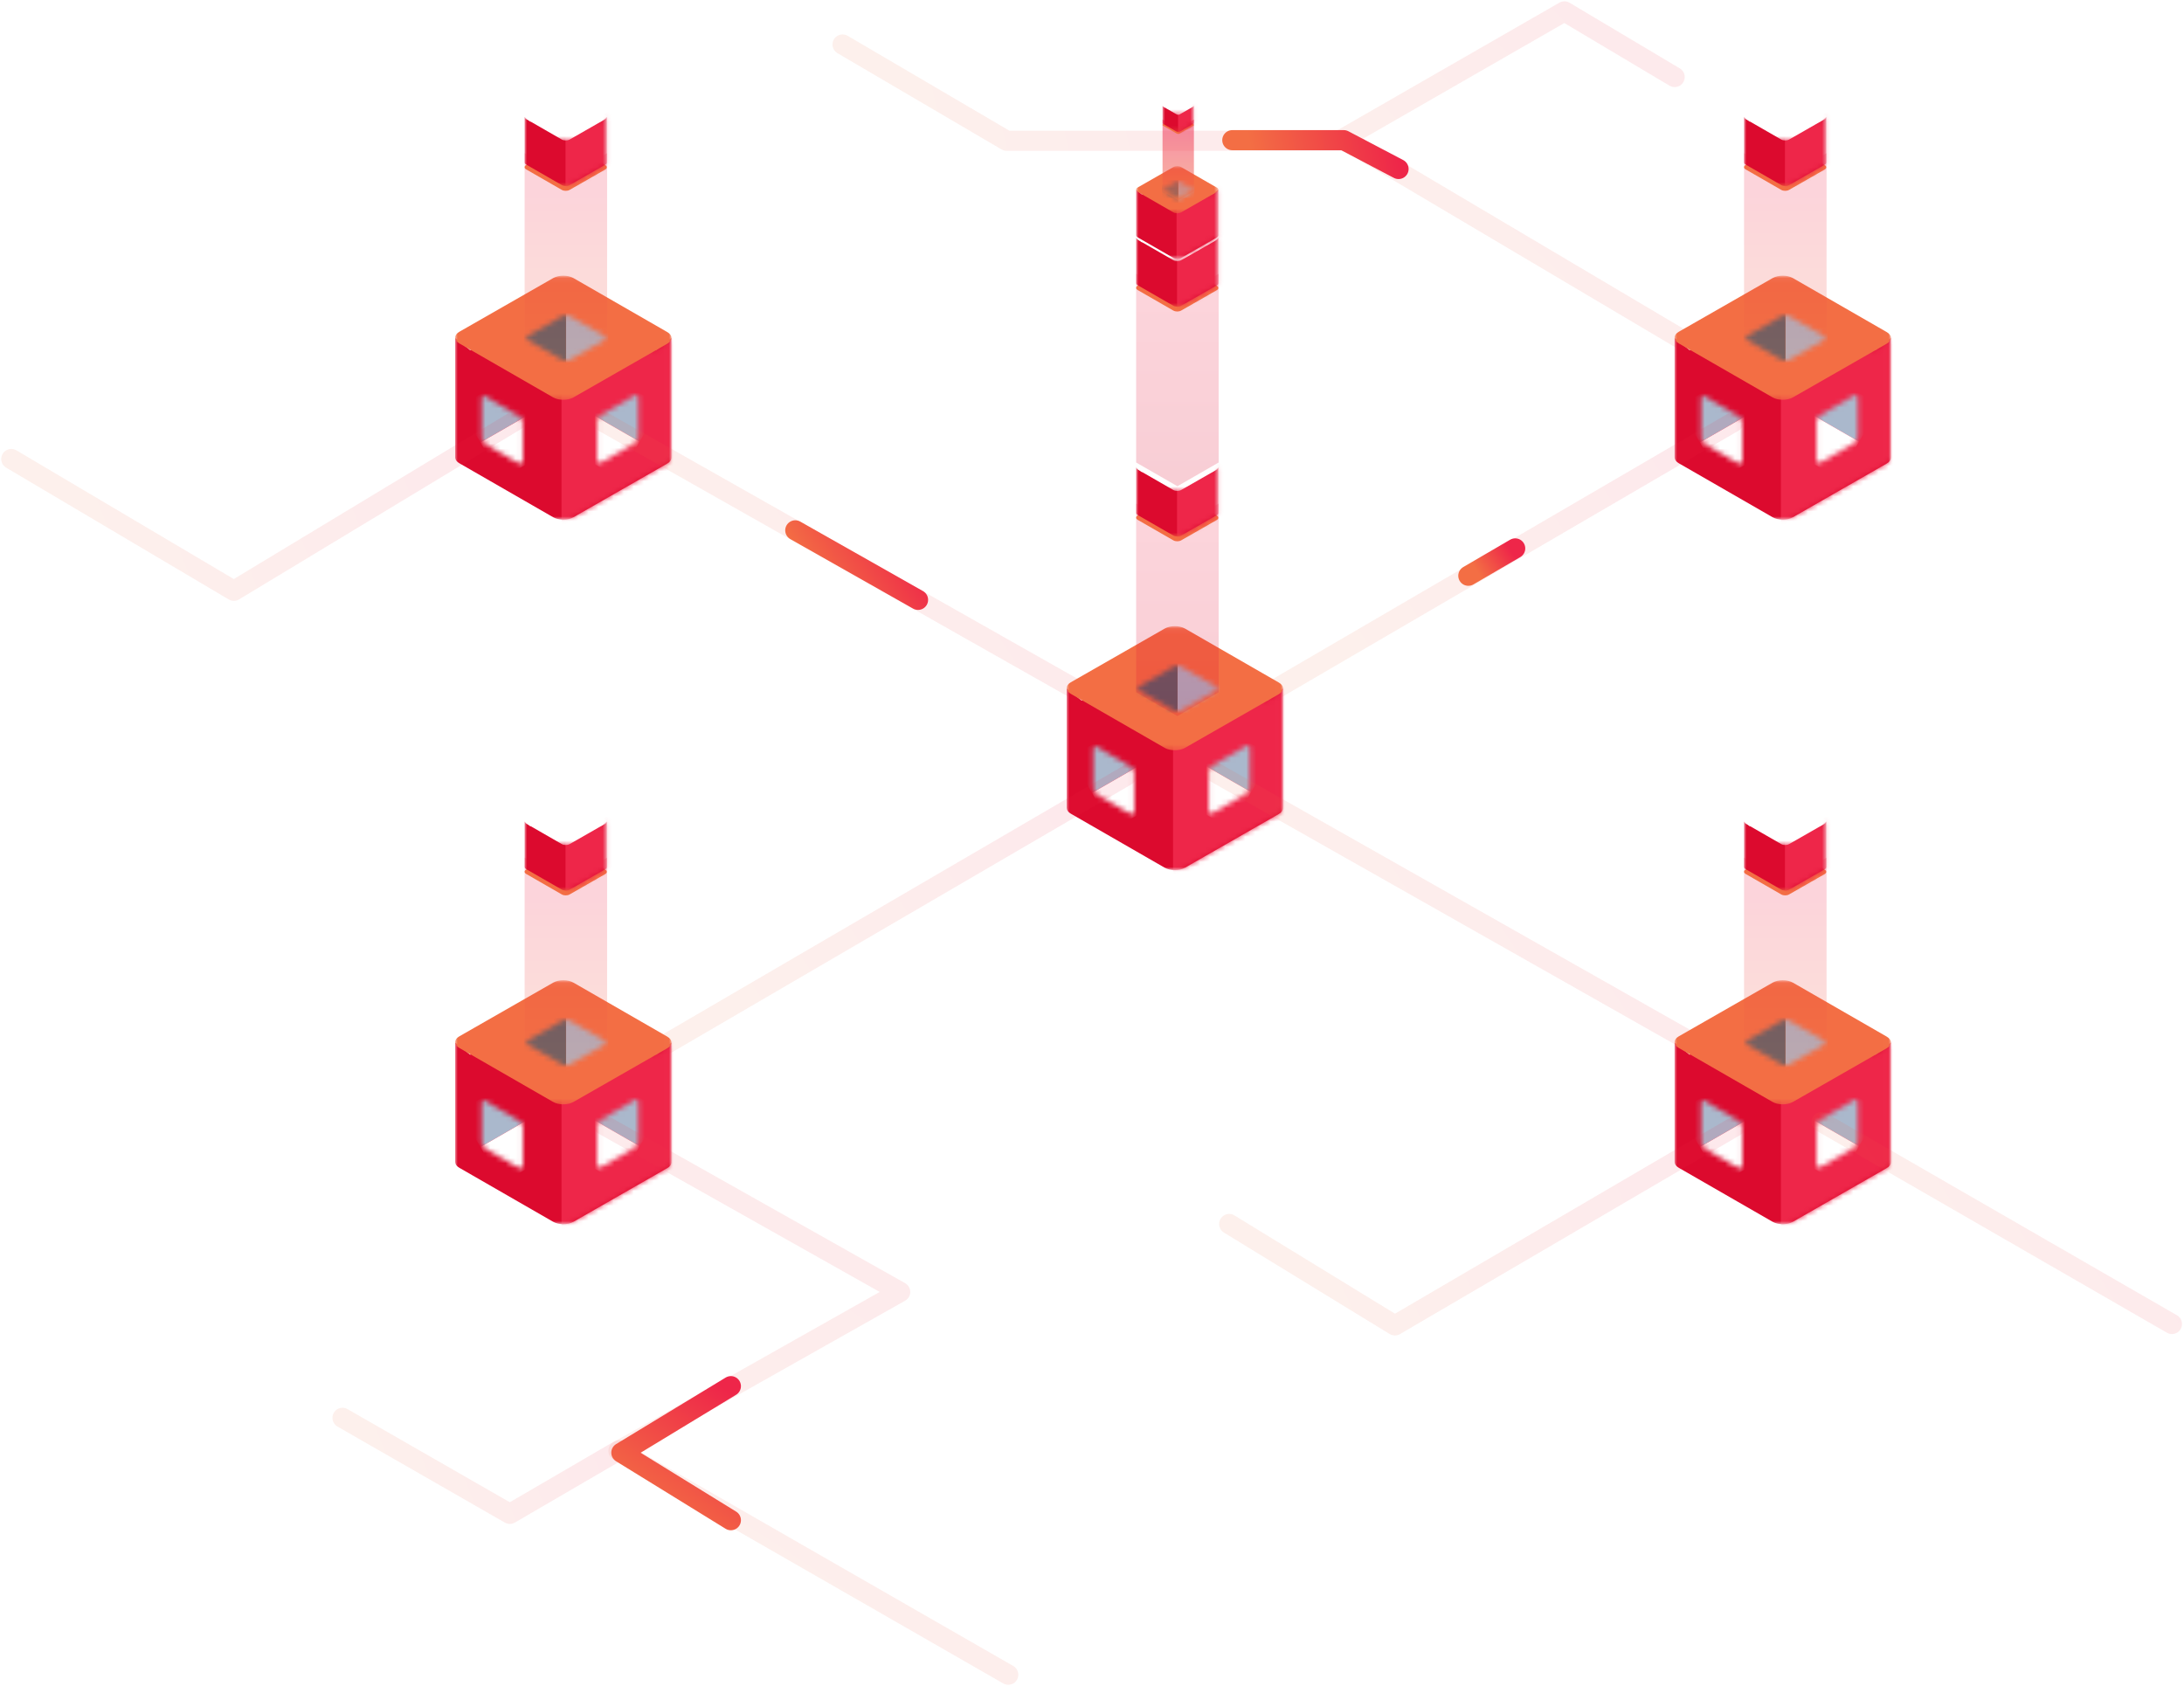 <?xml version="1.0" encoding="UTF-8"?>
<svg width="434px" height="335px" viewBox="0 0 434 335" version="1.1" xmlns="http://www.w3.org/2000/svg" xmlns:xlink="http://www.w3.org/1999/xlink">
    <!-- Generator: Sketch 53.2 (72643) - https://sketchapp.com -->
    <title>figure1</title>
    <desc>Created with Sketch.</desc>
    <defs>
        <linearGradient x1="100%" y1="2.566%" x2="11.908%" y2="89.541%" id="linearGradient-1">
            <stop stop-color="#EE2649" offset="0%"></stop>
            <stop stop-color="#F36E44" offset="100%"></stop>
        </linearGradient>
        <linearGradient x1="100%" y1="47.987%" x2="11.908%" y2="51.678%" id="linearGradient-2">
            <stop stop-color="#EE2649" offset="0%"></stop>
            <stop stop-color="#F36E44" offset="99.879%"></stop>
        </linearGradient>
        <linearGradient x1="100%" y1="48.358%" x2="11.908%" y2="51.369%" id="linearGradient-3">
            <stop stop-color="#EE2649" offset="0%"></stop>
            <stop stop-color="#F36E44" offset="100%"></stop>
        </linearGradient>
        <polygon id="path-4" points="0 0.13 42.991 0.13 42.991 40.128 0 40.128"></polygon>
        <path d="M42.991,4.035 L39.929,6.443 L23.519,0.612 C22.406,-0.028 20.601,-0.031 19.487,0.606 L2.971,6.443 L-2.7481429e-05,4.035 L-2.7481429e-05,27.794 L0.003,27.794 C0.016,28.202 0.292,28.608 0.834,28.92 L19.472,39.646 C20.585,40.286 22.39,40.289 23.504,39.651 L42.155,28.981 C42.726,28.654 43.002,28.223 42.988,27.794 L42.991,27.794 L42.991,4.035 Z" id="path-6"></path>
        <polygon id="path-8" points="2.3867368e-05 0.055 42.991 0.055 42.991 24.723 2.3867368e-05 24.723"></polygon>
        <path d="M7.511,0.1 L0.767,4.004 C0.364,4.237 0.038,4.802 0.038,5.267 L0.038,5.267 L0.038,13.046 C0.038,13.51 0.364,13.698 0.767,13.465 L0.767,13.465 L7.511,9.561 C7.914,9.328 8.24,8.763 8.24,8.298 L8.24,8.298 L8.24,0.519 C8.24,0.19 8.077,0 7.838,0 L7.838,0 C7.74,0 7.629,0.033 7.511,0.1 L7.511,0.1 Z" id="path-10"></path>
        <path d="M7.511,0.1 L0.767,4.004 C0.364,4.237 0.038,4.802 0.038,5.267 L0.038,5.267 L0.038,13.046 C0.038,13.51 0.364,13.698 0.767,13.465 L0.767,13.465 L7.511,9.561 C7.914,9.328 8.24,8.763 8.24,8.298 L8.24,8.298 L8.24,0.519 C8.24,0.19 8.077,0 7.838,0 L7.838,0 C7.74,0 7.629,0.033 7.511,0.1 L7.511,0.1 Z" id="path-12"></path>
        <path d="M7.511,0.1 L0.767,4.004 C0.364,4.237 0.038,4.802 0.038,5.267 L0.038,5.267 L0.038,13.046 C0.038,13.51 0.364,13.698 0.767,13.465 L0.767,13.465 L7.511,9.561 C7.914,9.328 8.24,8.763 8.24,8.298 L8.24,8.298 L8.24,0.519 C8.24,0.19 8.077,0 7.838,0 L7.838,0 C7.74,0 7.629,0.033 7.511,0.1 L7.511,0.1 Z" id="path-14"></path>
        <path d="M7.511,0.1 L0.767,4.004 C0.364,4.237 0.038,4.802 0.038,5.267 L0.038,5.267 L0.038,13.046 C0.038,13.51 0.364,13.698 0.767,13.465 L0.767,13.465 L7.511,9.561 C7.914,9.328 8.24,8.763 8.24,8.298 L8.24,8.298 L8.24,0.519 C8.24,0.19 8.077,0 7.838,0 L7.838,0 C7.74,0 7.629,0.033 7.511,0.1 L7.511,0.1 Z" id="path-16"></path>
        <path d="M7.204,0.206 L0.364,4.127 C-0.045,4.361 -0.045,4.742 0.363,4.977 L0.363,4.977 L7.199,8.918 C7.607,9.153 8.269,9.154 8.678,8.92 L8.678,8.92 L15.518,4.999 C15.927,4.765 15.927,4.384 15.519,4.149 L15.519,4.149 L8.683,0.208 C8.478,0.09 8.21,0.031 7.941,0.031 L7.941,0.031 C7.675,0.031 7.408,0.089 7.204,0.206 L7.204,0.206 Z" id="path-18"></path>
        <linearGradient x1="50%" y1="16.535%" x2="50%" y2="95.161%" id="linearGradient-20">
            <stop stop-color="#EE2649" offset="0%"></stop>
            <stop stop-color="#F36E44" offset="100%"></stop>
        </linearGradient>
        <filter x="-18.4%" y="-32.0%" width="136.7%" height="164.0%" filterUnits="objectBoundingBox" id="filter-21">
            <feGaussianBlur stdDeviation="1" in="SourceGraphic"></feGaussianBlur>
        </filter>
        <polygon id="path-22" points="0 0.049 16.337 0.049 16.337 15.248 0 15.248"></polygon>
        <path d="M16.337,1.533 L15.173,2.448 L8.937,0.233 C8.514,-0.011 7.828,-0.012 7.405,0.23 L1.129,2.448 L-1.04434962e-05,1.533 L-1.04434962e-05,10.562 L0.001,10.562 C0.006,10.717 0.111,10.871 0.317,10.99 L7.399,15.065 C7.822,15.309 8.508,15.31 8.931,15.068 L16.019,11.013 C16.236,10.889 16.341,10.725 16.336,10.562 L16.337,10.562 L16.337,1.533 Z" id="path-24"></path>
        <polygon id="path-26" points="9.07008024e-06 0.021 16.337 0.021 16.337 9.395 9.07008024e-06 9.395"></polygon>
        <polygon id="path-28" points="0 0.13 42.991 0.13 42.991 40.128 0 40.128"></polygon>
        <path d="M42.991,4.035 L39.929,6.443 L23.519,0.612 C22.406,-0.028 20.601,-0.031 19.487,0.606 L2.971,6.443 L-2.7481429e-05,4.035 L-2.7481429e-05,27.794 C0.016,28.202 0.292,28.608 0.834,28.92 L19.472,39.646 C20.585,40.286 22.39,40.289 23.504,39.651 L42.155,28.981 C42.726,28.654 43.002,28.223 42.988,27.794 L42.991,27.794 L42.991,4.035 Z" id="path-30"></path>
        <polygon id="path-32" points="2.3867368e-05 0.055 42.991 0.055 42.991 24.723 2.3867368e-05 24.723"></polygon>
        <path d="M7.511,0.1 L0.767,4.004 C0.364,4.237 0.038,4.802 0.038,5.267 L0.038,5.267 L0.038,13.046 C0.038,13.51 0.364,13.698 0.767,13.465 L0.767,13.465 L7.511,9.561 C7.914,9.328 8.24,8.763 8.24,8.298 L8.24,8.298 L8.24,0.519 C8.24,0.19 8.077,0 7.838,0 L7.838,0 C7.74,0 7.629,0.033 7.511,0.1 L7.511,0.1 Z" id="path-34"></path>
        <path d="M7.511,0.1 L0.767,4.004 C0.364,4.237 0.038,4.802 0.038,5.267 L0.038,5.267 L0.038,13.046 C0.038,13.51 0.364,13.698 0.767,13.465 L0.767,13.465 L7.511,9.561 C7.914,9.328 8.24,8.763 8.24,8.298 L8.24,8.298 L8.24,0.519 C8.24,0.19 8.077,0 7.838,0 L7.838,0 C7.74,0 7.629,0.033 7.511,0.1 L7.511,0.1 Z" id="path-36"></path>
        <path d="M7.511,0.1 L0.767,4.004 C0.364,4.237 0.038,4.802 0.038,5.267 L0.038,5.267 L0.038,13.046 C0.038,13.51 0.364,13.698 0.767,13.465 L0.767,13.465 L7.511,9.561 C7.914,9.328 8.24,8.763 8.24,8.298 L8.24,8.298 L8.24,0.519 C8.24,0.19 8.077,0 7.838,0 L7.838,0 C7.74,0 7.629,0.033 7.511,0.1 L7.511,0.1 Z" id="path-38"></path>
        <path d="M7.511,0.1 L0.767,4.004 C0.364,4.237 0.038,4.802 0.038,5.267 L0.038,5.267 L0.038,13.046 C0.038,13.51 0.364,13.698 0.767,13.465 L0.767,13.465 L7.511,9.561 C7.914,9.328 8.24,8.763 8.24,8.298 L8.24,8.298 L8.24,0.519 C8.24,0.19 8.077,0 7.838,0 L7.838,0 C7.74,0 7.629,0.033 7.511,0.1 L7.511,0.1 Z" id="path-40"></path>
        <path d="M7.204,0.206 L0.364,4.127 C-0.045,4.361 -0.045,4.742 0.363,4.977 L0.363,4.977 L7.199,8.918 C7.607,9.153 8.269,9.154 8.678,8.92 L8.678,8.92 L15.518,4.999 C15.927,4.765 15.927,4.384 15.519,4.149 L15.519,4.149 L8.683,0.208 C8.478,0.09 8.21,0.031 7.941,0.031 L7.941,0.031 C7.675,0.031 7.408,0.089 7.204,0.206 L7.204,0.206 Z" id="path-42"></path>
        <filter x="-18.4%" y="-32.0%" width="136.7%" height="164.0%" filterUnits="objectBoundingBox" id="filter-44">
            <feGaussianBlur stdDeviation="1" in="SourceGraphic"></feGaussianBlur>
        </filter>
        <polygon id="path-45" points="0 0.049 16.337 0.049 16.337 15.248 0 15.248"></polygon>
        <path d="M16.337,1.533 L15.173,2.448 L8.937,0.233 C8.514,-0.011 7.828,-0.012 7.405,0.23 L1.129,2.448 L-1.04434962e-05,1.533 L-1.04434962e-05,10.562 L0.001,10.562 C0.006,10.717 0.111,10.871 0.317,10.99 L7.399,15.065 C7.822,15.309 8.508,15.31 8.931,15.068 L16.019,11.013 C16.236,10.889 16.341,10.725 16.336,10.562 L16.337,10.562 L16.337,1.533 Z" id="path-47"></path>
        <polygon id="path-49" points="9.07008024e-06 0.021 16.337 0.021 16.337 9.395 9.07008024e-06 9.395"></polygon>
        <linearGradient x1="100%" y1="31.41%" x2="11.908%" y2="65.497%" id="linearGradient-51">
            <stop stop-color="#EE2649" offset="0%"></stop>
            <stop stop-color="#F36E44" offset="100%"></stop>
        </linearGradient>
        <linearGradient x1="100%" y1="31.41%" x2="11.908%" y2="65.497%" id="linearGradient-52">
            <stop stop-color="#EE2649" offset="0%"></stop>
            <stop stop-color="#F36E44" offset="100%"></stop>
        </linearGradient>
        <linearGradient x1="100%" y1="32.477%" x2="11.908%" y2="64.607%" id="linearGradient-53">
            <stop stop-color="#EE2649" offset="0%"></stop>
            <stop stop-color="#F36E44" offset="100%"></stop>
        </linearGradient>
        <linearGradient x1="100%" y1="32.477%" x2="11.908%" y2="64.607%" id="linearGradient-54">
            <stop stop-color="#EE2649" offset="0%"></stop>
            <stop stop-color="#F36E44" offset="100%"></stop>
        </linearGradient>
        <polygon id="path-55" points="0 0.13 42.991 0.13 42.991 40.128 0 40.128"></polygon>
        <path d="M42.991,4.035 L39.929,6.443 L23.519,0.612 C22.406,-0.028 20.601,-0.031 19.487,0.606 L2.971,6.443 L-2.7481429e-05,4.035 L-2.7481429e-05,27.794 L0.003,27.794 C0.016,28.202 0.292,28.608 0.834,28.92 L19.472,39.646 C20.585,40.286 22.39,40.289 23.504,39.651 L42.155,28.981 C42.726,28.654 43.002,28.223 42.988,27.794 L42.991,27.794 L42.991,4.035 Z" id="path-57"></path>
        <polygon id="path-59" points="2.3867368e-05 0.055 42.991 0.055 42.991 24.723 2.3867368e-05 24.723"></polygon>
        <path d="M7.511,0.1 L0.767,4.004 C0.364,4.237 0.038,4.802 0.038,5.267 L0.038,5.267 L0.038,13.046 C0.038,13.51 0.364,13.698 0.767,13.465 L0.767,13.465 L7.511,9.561 C7.914,9.328 8.24,8.763 8.24,8.298 L8.24,8.298 L8.24,0.519 C8.24,0.19 8.077,0 7.838,0 L7.838,0 C7.74,0 7.629,0.033 7.511,0.1 L7.511,0.1 Z" id="path-61"></path>
        <path d="M7.511,0.1 L0.767,4.004 C0.364,4.237 0.038,4.802 0.038,5.267 L0.038,5.267 L0.038,13.046 C0.038,13.51 0.364,13.698 0.767,13.465 L0.767,13.465 L7.511,9.561 C7.914,9.328 8.24,8.763 8.24,8.298 L8.24,8.298 L8.24,0.519 C8.24,0.19 8.077,0 7.838,0 L7.838,0 C7.74,0 7.629,0.033 7.511,0.1 L7.511,0.1 Z" id="path-63"></path>
        <path d="M7.511,0.1 L0.767,4.004 C0.364,4.237 0.038,4.802 0.038,5.267 L0.038,5.267 L0.038,13.046 C0.038,13.51 0.364,13.698 0.767,13.465 L0.767,13.465 L7.511,9.561 C7.914,9.328 8.24,8.763 8.24,8.298 L8.24,8.298 L8.24,0.519 C8.24,0.19 8.077,0 7.838,0 L7.838,0 C7.74,0 7.629,0.033 7.511,0.1 L7.511,0.1 Z" id="path-65"></path>
        <path d="M7.511,0.1 L0.767,4.004 C0.364,4.237 0.038,4.802 0.038,5.267 L0.038,5.267 L0.038,13.046 C0.038,13.51 0.364,13.698 0.767,13.465 L0.767,13.465 L7.511,9.561 C7.914,9.328 8.24,8.763 8.24,8.298 L8.24,8.298 L8.24,0.519 C8.24,0.19 8.077,0 7.838,0 L7.838,0 C7.74,0 7.629,0.033 7.511,0.1 L7.511,0.1 Z" id="path-67"></path>
        <path d="M7.204,0.206 L0.364,4.127 C-0.045,4.361 -0.045,4.742 0.363,4.977 L0.363,4.977 L7.199,8.918 C7.607,9.153 8.269,9.154 8.678,8.92 L8.678,8.92 L15.518,4.999 C15.927,4.765 15.927,4.384 15.519,4.149 L15.519,4.149 L8.683,0.208 C8.478,0.09 8.21,0.031 7.941,0.031 L7.941,0.031 C7.675,0.031 7.408,0.089 7.204,0.206 L7.204,0.206 Z" id="path-69"></path>
        <linearGradient x1="50%" y1="16.535%" x2="50%" y2="95.161%" id="linearGradient-71">
            <stop stop-color="#EE2649" offset="0%"></stop>
            <stop stop-color="#DC0A2E" offset="100%"></stop>
        </linearGradient>
        <filter x="-18.4%" y="-32.0%" width="136.7%" height="164.0%" filterUnits="objectBoundingBox" id="filter-72">
            <feGaussianBlur stdDeviation="1" in="SourceGraphic"></feGaussianBlur>
        </filter>
        <polygon id="path-73" points="0 0.049 16.337 0.049 16.337 15.248 0 15.248"></polygon>
        <path d="M16.337,1.533 L15.173,2.448 L8.937,0.233 C8.514,-0.011 7.828,-0.012 7.405,0.23 L1.129,2.448 L-1.04434962e-05,1.533 L-1.04434962e-05,10.562 L0.001,10.562 C0.006,10.717 0.111,10.871 0.317,10.99 L7.399,15.065 C7.822,15.309 8.508,15.31 8.931,15.068 L16.019,11.013 C16.236,10.889 16.341,10.725 16.336,10.562 L16.337,10.562 L16.337,1.533 Z" id="path-75"></path>
        <polygon id="path-77" points="9.07008024e-06 0.021 16.337 0.021 16.337 9.395 9.07008024e-06 9.395"></polygon>
        <filter x="-18.4%" y="-32.0%" width="136.7%" height="164.0%" filterUnits="objectBoundingBox" id="filter-79">
            <feGaussianBlur stdDeviation="1" in="SourceGraphic"></feGaussianBlur>
        </filter>
        <polygon id="path-80" points="0 0.049 16.337 0.049 16.337 15.248 0 15.248"></polygon>
        <path d="M16.337,1.533 L15.173,2.448 L8.937,0.233 C8.514,-0.011 7.828,-0.012 7.405,0.23 L1.129,2.448 L-1.04434962e-05,1.533 L-1.04434962e-05,10.562 L0.001,10.562 C0.006,10.717 0.111,10.871 0.317,10.99 L7.399,15.065 C7.822,15.309 8.508,15.31 8.931,15.068 L16.019,11.013 C16.236,10.889 16.341,10.725 16.336,10.562 L16.337,10.562 L16.337,1.533 Z" id="path-82"></path>
        <polygon id="path-84" points="9.07008024e-06 0.021 16.337 0.021 16.337 9.395 9.07008024e-06 9.395"></polygon>
        <polygon id="path-86" points="0 0.049 16.337 0.049 16.337 15.248 0 15.248"></polygon>
        <path d="M16.337,1.533 L15.173,2.448 L8.937,0.233 C8.514,-0.011 7.828,-0.012 7.405,0.23 L1.129,2.448 L-1.04434962e-05,1.533 L-1.04434962e-05,10.562 L0.001,10.562 C0.006,10.717 0.111,10.871 0.317,10.99 L7.399,15.065 C7.822,15.309 8.508,15.31 8.931,15.068 L16.019,11.013 C16.236,10.889 16.341,10.725 16.336,10.562 L16.337,10.562 L16.337,1.533 Z" id="path-88"></path>
        <polygon id="path-90" points="9.07008024e-06 0.021 16.337 0.021 16.337 9.395 9.07008024e-06 9.395"></polygon>
        <path d="M2.738,0.078 L0.138,1.568 C-0.017,1.657 -0.017,1.802 0.138,1.891 L0.138,1.891 L2.736,3.389 C2.891,3.478 3.142,3.478 3.297,3.39 L3.297,3.39 L5.897,1.9 C6.052,1.811 6.052,1.666 5.897,1.577 L5.897,1.577 L3.3,0.079 C3.222,0.034 3.12,0.012 3.018,0.012 L3.018,0.012 C2.916,0.012 2.815,0.034 2.738,0.078 L2.738,0.078 Z" id="path-92"></path>
        <linearGradient x1="50%" y1="16.535%" x2="50%" y2="95.161%" id="linearGradient-94">
            <stop stop-color="#EE2649" offset="0%"></stop>
            <stop stop-color="#F36E44" offset="100%"></stop>
        </linearGradient>
        <filter x="-48.3%" y="-84.2%" width="196.7%" height="268.4%" filterUnits="objectBoundingBox" id="filter-95">
            <feGaussianBlur stdDeviation="1" in="SourceGraphic"></feGaussianBlur>
        </filter>
        <polygon id="path-96" points="0 0.019 6.208 0.019 6.208 5.794 0 5.794"></polygon>
        <path d="M6.208,0.583 L5.766,0.93 L3.396,0.088 C3.235,-0.004 2.975,-0.004 2.814,0.088 L0.429,0.93 L-3.96907176e-06,0.583 L-3.96907176e-06,4.013 C0.002,4.072 0.042,4.131 0.12,4.176 L2.812,5.725 C2.972,5.817 3.233,5.818 3.394,5.726 L6.087,4.185 C6.17,4.138 6.21,4.075 6.207,4.013 L6.208,0.583 Z" id="path-98"></path>
        <polygon id="path-100" points="3.44644794e-06 0.008 6.208 0.008 6.208 3.57 3.44644794e-06 3.57"></polygon>
        <polygon id="path-102" points="0 0.13 42.991 0.13 42.991 40.128 0 40.128"></polygon>
        <path d="M42.991,4.035 L39.929,6.443 L23.519,0.612 C22.406,-0.028 20.601,-0.031 19.487,0.606 L2.971,6.443 L-2.7481429e-05,4.035 L-2.7481429e-05,27.794 L0.003,27.794 C0.016,28.202 0.292,28.608 0.834,28.92 L19.472,39.646 C20.585,40.286 22.39,40.289 23.504,39.651 L42.155,28.981 C42.726,28.654 43.002,28.223 42.988,27.794 L42.991,27.794 L42.991,4.035 Z" id="path-104"></path>
        <polygon id="path-106" points="2.3867368e-05 0.055 42.991 0.055 42.991 24.723 2.3867368e-05 24.723"></polygon>
        <path d="M7.511,0.1 L0.767,4.004 C0.364,4.237 0.038,4.802 0.038,5.267 L0.038,5.267 L0.038,13.046 C0.038,13.51 0.364,13.698 0.767,13.465 L0.767,13.465 L7.511,9.561 C7.914,9.328 8.24,8.763 8.24,8.298 L8.24,8.298 L8.24,0.519 C8.24,0.19 8.077,0 7.838,0 L7.838,0 C7.74,0 7.629,0.033 7.511,0.1 L7.511,0.1 Z" id="path-108"></path>
        <path d="M7.511,0.1 L0.767,4.004 C0.364,4.237 0.038,4.802 0.038,5.267 L0.038,5.267 L0.038,13.046 C0.038,13.51 0.364,13.698 0.767,13.465 L0.767,13.465 L7.511,9.561 C7.914,9.328 8.24,8.763 8.24,8.298 L8.24,8.298 L8.24,0.519 C8.24,0.19 8.077,0 7.838,0 L7.838,0 C7.74,0 7.629,0.033 7.511,0.1 L7.511,0.1 Z" id="path-110"></path>
        <path d="M7.511,0.1 L0.767,4.004 C0.364,4.237 0.038,4.802 0.038,5.267 L0.038,5.267 L0.038,13.046 C0.038,13.51 0.364,13.698 0.767,13.465 L0.767,13.465 L7.511,9.561 C7.914,9.328 8.24,8.763 8.24,8.298 L8.24,8.298 L8.24,0.519 C8.24,0.19 8.077,0 7.838,0 L7.838,0 C7.74,0 7.629,0.033 7.511,0.1 L7.511,0.1 Z" id="path-112"></path>
        <path d="M7.511,0.1 L0.767,4.004 C0.364,4.237 0.038,4.802 0.038,5.267 L0.038,5.267 L0.038,13.046 C0.038,13.51 0.364,13.698 0.767,13.465 L0.767,13.465 L7.511,9.561 C7.914,9.328 8.24,8.763 8.24,8.298 L8.24,8.298 L8.24,0.519 C8.24,0.19 8.077,0 7.838,0 L7.838,0 C7.74,0 7.629,0.033 7.511,0.1 L7.511,0.1 Z" id="path-114"></path>
        <path d="M7.204,0.206 L0.364,4.127 C-0.045,4.361 -0.045,4.742 0.363,4.977 L0.363,4.977 L7.199,8.918 C7.607,9.153 8.269,9.154 8.678,8.92 L8.678,8.92 L15.518,4.999 C15.927,4.765 15.927,4.384 15.519,4.149 L15.519,4.149 L8.683,0.208 C8.478,0.09 8.21,0.031 7.941,0.031 L7.941,0.031 C7.675,0.031 7.408,0.089 7.204,0.206 L7.204,0.206 Z" id="path-116"></path>
        <filter x="-18.4%" y="-32.0%" width="136.7%" height="164.0%" filterUnits="objectBoundingBox" id="filter-118">
            <feGaussianBlur stdDeviation="1" in="SourceGraphic"></feGaussianBlur>
        </filter>
        <polygon id="path-119" points="0 0.049 16.337 0.049 16.337 15.248 0 15.248"></polygon>
        <path d="M16.337,1.533 L15.173,2.448 L8.937,0.233 C8.514,-0.011 7.828,-0.012 7.405,0.23 L1.129,2.448 L-1.04434962e-05,1.533 L-1.04434962e-05,10.562 L0.001,10.562 C0.006,10.717 0.111,10.871 0.317,10.99 L7.399,15.065 C7.822,15.309 8.508,15.31 8.931,15.068 L16.019,11.013 C16.236,10.889 16.341,10.725 16.336,10.562 L16.337,10.562 L16.337,1.533 Z" id="path-121"></path>
        <polygon id="path-123" points="9.07008024e-06 0.021 16.337 0.021 16.337 9.395 9.07008024e-06 9.395"></polygon>
        <polygon id="path-125" points="0 0.13 42.991 0.13 42.991 40.128 0 40.128"></polygon>
        <path d="M42.991,4.035 L39.929,6.443 L23.519,0.612 C22.406,-0.028 20.601,-0.031 19.487,0.606 L2.971,6.443 L-2.7481429e-05,4.035 L-2.7481429e-05,27.794 L0.003,27.794 C0.016,28.202 0.292,28.608 0.834,28.92 L19.472,39.646 C20.585,40.286 22.39,40.289 23.504,39.651 L42.155,28.981 C42.726,28.654 43.002,28.223 42.988,27.794 L42.991,27.794 L42.991,4.035 Z" id="path-127"></path>
        <polygon id="path-129" points="2.3867368e-05 0.055 42.991 0.055 42.991 24.723 2.3867368e-05 24.723"></polygon>
        <path d="M7.511,0.1 L0.767,4.004 C0.364,4.237 0.038,4.802 0.038,5.267 L0.038,5.267 L0.038,13.046 C0.038,13.51 0.364,13.698 0.767,13.465 L0.767,13.465 L7.511,9.561 C7.914,9.328 8.24,8.763 8.24,8.298 L8.24,8.298 L8.24,0.519 C8.24,0.19 8.077,0 7.838,0 L7.838,0 C7.74,0 7.629,0.033 7.511,0.1 L7.511,0.1 Z" id="path-131"></path>
        <path d="M7.511,0.1 L0.767,4.004 C0.364,4.237 0.038,4.802 0.038,5.267 L0.038,5.267 L0.038,13.046 C0.038,13.51 0.364,13.698 0.767,13.465 L0.767,13.465 L7.511,9.561 C7.914,9.328 8.24,8.763 8.24,8.298 L8.24,8.298 L8.24,0.519 C8.24,0.19 8.077,0 7.838,0 L7.838,0 C7.74,0 7.629,0.033 7.511,0.1 L7.511,0.1 Z" id="path-133"></path>
        <path d="M7.511,0.1 L0.767,4.004 C0.364,4.237 0.038,4.802 0.038,5.267 L0.038,5.267 L0.038,13.046 C0.038,13.51 0.364,13.698 0.767,13.465 L0.767,13.465 L7.511,9.561 C7.914,9.328 8.24,8.763 8.24,8.298 L8.24,8.298 L8.24,0.519 C8.24,0.19 8.077,0 7.838,0 L7.838,0 C7.74,0 7.629,0.033 7.511,0.1 L7.511,0.1 Z" id="path-135"></path>
        <path d="M7.511,0.1 L0.767,4.004 C0.364,4.237 0.038,4.802 0.038,5.267 L0.038,5.267 L0.038,13.046 C0.038,13.51 0.364,13.698 0.767,13.465 L0.767,13.465 L7.511,9.561 C7.914,9.328 8.24,8.763 8.24,8.298 L8.24,8.298 L8.24,0.519 C8.24,0.19 8.077,0 7.838,0 L7.838,0 C7.74,0 7.629,0.033 7.511,0.1 L7.511,0.1 Z" id="path-137"></path>
        <path d="M7.204,0.206 L0.364,4.127 C-0.045,4.361 -0.045,4.742 0.363,4.977 L0.363,4.977 L7.199,8.918 C7.607,9.153 8.269,9.154 8.678,8.92 L8.678,8.92 L15.518,4.999 C15.927,4.765 15.927,4.384 15.519,4.149 L15.519,4.149 L8.683,0.208 C8.478,0.09 8.21,0.031 7.941,0.031 L7.941,0.031 C7.675,0.031 7.408,0.089 7.204,0.206 L7.204,0.206 Z" id="path-139"></path>
        <filter x="-18.4%" y="-32.0%" width="136.7%" height="164.0%" filterUnits="objectBoundingBox" id="filter-141">
            <feGaussianBlur stdDeviation="1" in="SourceGraphic"></feGaussianBlur>
        </filter>
        <polygon id="path-142" points="0 0.049 16.337 0.049 16.337 15.248 0 15.248"></polygon>
        <path d="M16.337,1.533 L15.173,2.448 L8.937,0.233 C8.514,-0.011 7.828,-0.012 7.405,0.23 L1.129,2.448 L-1.04434962e-05,1.533 L-1.04434962e-05,10.562 L0.001,10.562 C0.006,10.717 0.111,10.871 0.317,10.99 L7.399,15.065 C7.822,15.309 8.508,15.31 8.931,15.068 L16.019,11.013 C16.236,10.889 16.341,10.725 16.336,10.562 L16.337,10.562 L16.337,1.533 Z" id="path-144"></path>
        <polygon id="path-146" points="9.07008024e-06 0.021 16.337 0.021 16.337 9.395 9.07008024e-06 9.395"></polygon>
        <linearGradient x1="100%" y1="43.751%" x2="11.908%" y2="55.209%" id="linearGradient-148">
            <stop stop-color="#EE2649" offset="0%"></stop>
            <stop stop-color="#F36E44" offset="100%"></stop>
        </linearGradient>
        <linearGradient x1="50.073%" y1="-4.658%" x2="49.945%" y2="95.562%" id="linearGradient-149">
            <stop stop-color="#EE2649" offset="0%"></stop>
            <stop stop-color="#F36E44" offset="100%"></stop>
        </linearGradient>
        <linearGradient x1="52.006%" y1="-4.658%" x2="48.472%" y2="95.562%" id="linearGradient-150">
            <stop stop-color="#EE2649" offset="0%"></stop>
            <stop stop-color="#F36E44" offset="100%"></stop>
        </linearGradient>
        <linearGradient x1="77.055%" y1="-4.658%" x2="29.388%" y2="95.562%" id="linearGradient-151">
            <stop stop-color="#EE2649" offset="0%"></stop>
            <stop stop-color="#F36E44" offset="100%"></stop>
        </linearGradient>
        <linearGradient x1="100%" y1="43.41%" x2="11.908%" y2="55.494%" id="linearGradient-152">
            <stop stop-color="#EE2649" offset="0%"></stop>
            <stop stop-color="#F36E44" offset="100%"></stop>
        </linearGradient>
        <linearGradient x1="100%" y1="41.534%" x2="11.908%" y2="57.058%" id="linearGradient-153">
            <stop stop-color="#EE2649" offset="0%"></stop>
            <stop stop-color="#F36E44" offset="100%"></stop>
        </linearGradient>
        <linearGradient x1="50.072%" y1="-4.658%" x2="49.945%" y2="95.562%" id="linearGradient-154">
            <stop stop-color="#EE2649" offset="0%"></stop>
            <stop stop-color="#F36E44" offset="100%"></stop>
        </linearGradient>
        <linearGradient x1="50.501%" y1="-4.658%" x2="49.618%" y2="95.562%" id="linearGradient-155">
            <stop stop-color="#EE2649" offset="0%"></stop>
            <stop stop-color="#F36E44" offset="100%"></stop>
        </linearGradient>
        <linearGradient x1="100%" y1="31.836%" x2="11.908%" y2="65.141%" id="linearGradient-156">
            <stop stop-color="#EE2649" offset="0%"></stop>
            <stop stop-color="#F36E44" offset="100%"></stop>
        </linearGradient>
        <linearGradient x1="83.393%" y1="-4.658%" x2="24.56%" y2="95.562%" id="linearGradient-157">
            <stop stop-color="#EE2649" offset="0%"></stop>
            <stop stop-color="#F36E44" offset="100%"></stop>
        </linearGradient>
    </defs>
    <g id="figure1" stroke="none" stroke-width="1" fill="none" fill-rule="evenodd">
        <g id="2-copy" transform="translate(2, 2)">
            <g id="Group-8">
                <g id="Group-12" transform="translate(165.385, 0)" stroke-linecap="round" stroke-linejoin="round" stroke-width="4">
                    <polyline id="Path-11" stroke="url(#linearGradient-1)" opacity="0.1" points="174.072 69.752 99.479 25.556 143.493 0.262 165.399 13.308"></polyline>
                    <polyline id="Path-12" stroke="url(#linearGradient-2)" opacity="0.1" points="99.745 25.977 32.665 25.977 0.051 6.843"></polyline>
                    <polyline id="Path-19" stroke="url(#linearGradient-3)" points="77.499 25.855 99.634 25.855 110.531 31.581"></polyline>
                </g>
                <g id="5" transform="translate(330.769, 16.514)">
                    <g id="Big" transform="translate(0, 36.187)">
                        <g id="Page-1">
                            <g id="Group-2">
                                <g id="Group-3" transform="translate(0, 8.436)">
                                    <mask id="mask-5" fill="white">
                                        <use xlink:href="#path-4"></use>
                                    </mask>
                                    <g id="Clip-2"></g>
                                    <g id="Group-7" mask="url(#mask-5)">
                                        <g id="Path-6" transform="translate(0, -0)">
                                            <mask id="mask-7" fill="white">
                                                <use xlink:href="#path-6"></use>
                                            </mask>
                                            <use id="Mask" fill="#DC0A2E" xlink:href="#path-6"></use>
                                            <polygon fill="#EE2649" mask="url(#mask-7)" points="21.132 14.24 21.132 44.132 50.012 29.186 48.067 -1.758"></polygon>
                                        </g>
                                    </g>
                                </g>
                                <g id="Group-6" transform="translate(0, 0.082)">
                                    <mask id="mask-9" fill="white">
                                        <use xlink:href="#path-8"></use>
                                    </mask>
                                    <g id="Clip-5"></g>
                                    <path d="M42.155,13.52 L23.504,24.191 C22.39,24.829 20.585,24.826 19.472,24.186 L0.834,13.46 C-0.279,12.82 -0.278,11.784 0.836,11.147 L19.487,0.476 C20.601,-0.161 22.406,-0.158 23.519,0.482 L42.157,11.207 C43.269,11.848 43.269,12.883 42.155,13.52" id="Fill-4" fill="#F36E44" mask="url(#mask-9)"></path>
                                </g>
                            </g>
                        </g>
                        <g id="Page-1" transform="translate(9.009, 31.395) scale(-1, 1) translate(-9.009, -31.395) translate(4.509, 23.895)">
                            <g id="Group-3" transform="translate(0, 0.048)">
                                <mask id="mask-11" fill="white">
                                    <use xlink:href="#path-10"></use>
                                </mask>
                                <g id="Clip-2"></g>
                                <polygon id="Fill-1" fill="#AAB8CC" mask="url(#mask-11)" points="2.439 -3.812 -1.738 3.4 8.488 9.285 12.666 2.073"></polygon>
                            </g>
                            <g id="Group-6" transform="translate(0, 0.048)">
                                <mask id="mask-13" fill="white">
                                    <use xlink:href="#path-12"></use>
                                </mask>
                                <g id="Clip-5"></g>
                                <polygon id="Fill-4" fill="#FFFFFF" mask="url(#mask-13)" points="-1.738 3.4 -5.916 10.612 4.311 16.497 8.488 9.285"></polygon>
                            </g>
                        </g>
                        <g id="Page-1" transform="translate(28.176, 23.738)">
                            <g id="Group-3" transform="translate(0, 0.048)">
                                <mask id="mask-15" fill="white">
                                    <use xlink:href="#path-14"></use>
                                </mask>
                                <g id="Clip-2"></g>
                                <polygon id="Fill-1" fill="#AAB8CC" mask="url(#mask-15)" points="2.439 -3.812 -1.738 3.4 8.488 9.285 12.666 2.073"></polygon>
                            </g>
                            <g id="Group-6" transform="translate(0, 0.048)">
                                <mask id="mask-17" fill="white">
                                    <use xlink:href="#path-16"></use>
                                </mask>
                                <g id="Clip-5"></g>
                                <polygon id="Fill-4" fill="#FFFFFF" mask="url(#mask-17)" points="-1.738 3.4 -5.916 10.612 4.311 16.497 8.488 9.285"></polygon>
                            </g>
                        </g>
                        <g id="Page-1" transform="translate(14.088, 7.913)">
                            <mask id="mask-19" fill="white">
                                <use xlink:href="#path-18"></use>
                            </mask>
                            <g id="Clip-2"></g>
                            <polygon id="Fill-1" fill="#AAB8CC" mask="url(#mask-19)" points="7.941 11.417 16.391 11.417 16.391 -0.508 7.941 -0.508"></polygon>
                            <polygon id="Fill-3" fill="#565E68" mask="url(#mask-19)" points="-0.509 11.417 7.941 11.417 7.941 -0.508 -0.509 -0.508"></polygon>
                        </g>
                    </g>
                    <polygon id="Path-7" fill="url(#linearGradient-20)" opacity="0.2" points="13.806 49.415 13.806 11.914 22.005 16.66 30.201 11.914 30.201 49.415 22.005 54.131"></polygon>
                    <g id="Small" transform="translate(13.806, 0)">
                        <g id="Page-1">
                            <g id="Group-2">
                                <path d="M16.019,15.173 L8.931,19.228 C8.508,19.47 7.822,19.469 7.399,19.226 L0.317,15.15 C-0.106,14.907 -0.106,14.513 0.318,14.271 L7.405,10.216 C7.828,9.974 8.514,9.975 8.937,10.218 L16.02,14.294 C16.442,14.537 16.442,14.931 16.019,15.173" id="Fill-4" fill="#F36E44" filter="url(#filter-21)"></path>
                                <g id="Group-3" transform="translate(0, 3.206)">
                                    <mask id="mask-23" fill="white">
                                        <use xlink:href="#path-22"></use>
                                    </mask>
                                    <g id="Clip-2"></g>
                                    <g id="Group-7" mask="url(#mask-23)">
                                        <g id="Path-6" transform="translate(0, -0)">
                                            <mask id="mask-25" fill="white">
                                                <use xlink:href="#path-24"></use>
                                            </mask>
                                            <use id="Mask" fill="#DC0A2E" xlink:href="#path-24"></use>
                                            <polygon fill="#EE2649" mask="url(#mask-25)" points="8.125 5.446 8.125 16.805 19.099 11.126 18.36 -0.633"></polygon>
                                        </g>
                                    </g>
                                </g>
                                <g id="Group-6" transform="translate(0, 0.031)">
                                    <mask id="mask-27" fill="white">
                                        <use xlink:href="#path-26"></use>
                                    </mask>
                                    <g id="Clip-5"></g>
                                    <path d="M16.019,5.138 L8.931,9.193 C8.508,9.435 7.822,9.434 7.399,9.19 L0.317,5.115 C-0.106,4.872 -0.106,4.478 0.318,4.236 L7.405,0.181 C7.828,-0.061 8.514,-0.06 8.937,0.183 L16.02,4.259 C16.442,4.502 16.442,4.896 16.019,5.138" id="Fill-4" fill="#FFFFFF" mask="url(#mask-27)"></path>
                                </g>
                            </g>
                        </g>
                    </g>
                </g>
                <g id="4" transform="translate(88.445, 16.514)">
                    <g id="Big" transform="translate(0, 36.187)">
                        <g id="Page-1">
                            <g id="Group-2">
                                <g id="Group-3" transform="translate(0, 8.436)">
                                    <mask id="mask-29" fill="white">
                                        <use xlink:href="#path-28"></use>
                                    </mask>
                                    <g id="Clip-2"></g>
                                    <g id="Group-7" mask="url(#mask-29)">
                                        <g id="Path-6" transform="translate(0, -0)">
                                            <mask id="mask-31" fill="white">
                                                <use xlink:href="#path-30"></use>
                                            </mask>
                                            <use id="Mask" fill="#DC0A2E" xlink:href="#path-30"></use>
                                            <polygon fill="#EE2649" mask="url(#mask-31)" points="21.132 14.24 21.132 44.132 50.012 29.186 48.067 -1.758"></polygon>
                                        </g>
                                    </g>
                                </g>
                                <g id="Group-6" transform="translate(0, 0.082)">
                                    <mask id="mask-33" fill="white">
                                        <use xlink:href="#path-32"></use>
                                    </mask>
                                    <g id="Clip-5"></g>
                                    <path d="M42.155,13.52 L23.504,24.191 C22.39,24.829 20.585,24.826 19.472,24.186 L0.834,13.46 C-0.279,12.82 -0.278,11.784 0.836,11.147 L19.487,0.476 C20.601,-0.161 22.406,-0.158 23.519,0.482 L42.157,11.207 C43.269,11.848 43.269,12.883 42.155,13.52" id="Fill-4" fill="#F36E44" mask="url(#mask-33)"></path>
                                </g>
                            </g>
                        </g>
                        <g id="Page-1" transform="translate(9.009, 31.395) scale(-1, 1) translate(-9.009, -31.395) translate(4.509, 23.895)">
                            <g id="Group-3" transform="translate(0, 0.048)">
                                <mask id="mask-35" fill="white">
                                    <use xlink:href="#path-34"></use>
                                </mask>
                                <g id="Clip-2"></g>
                                <polygon id="Fill-1" fill="#AAB8CC" mask="url(#mask-35)" points="2.439 -3.812 -1.738 3.4 8.488 9.285 12.666 2.073"></polygon>
                            </g>
                            <g id="Group-6" transform="translate(0, 0.048)">
                                <mask id="mask-37" fill="white">
                                    <use xlink:href="#path-36"></use>
                                </mask>
                                <g id="Clip-5"></g>
                                <polygon id="Fill-4" fill="#FFFFFF" mask="url(#mask-37)" points="-1.738 3.4 -5.916 10.612 4.311 16.497 8.488 9.285"></polygon>
                            </g>
                        </g>
                        <g id="Page-1" transform="translate(28.176, 23.738)">
                            <g id="Group-3" transform="translate(0, 0.048)">
                                <mask id="mask-39" fill="white">
                                    <use xlink:href="#path-38"></use>
                                </mask>
                                <g id="Clip-2"></g>
                                <polygon id="Fill-1" fill="#AAB8CC" mask="url(#mask-39)" points="2.439 -3.812 -1.738 3.4 8.488 9.285 12.666 2.073"></polygon>
                            </g>
                            <g id="Group-6" transform="translate(0, 0.048)">
                                <mask id="mask-41" fill="white">
                                    <use xlink:href="#path-40"></use>
                                </mask>
                                <g id="Clip-5"></g>
                                <polygon id="Fill-4" fill="#FFFFFF" mask="url(#mask-41)" points="-1.738 3.4 -5.916 10.612 4.311 16.497 8.488 9.285"></polygon>
                            </g>
                        </g>
                        <g id="Page-1" transform="translate(14.088, 7.913)">
                            <mask id="mask-43" fill="white">
                                <use xlink:href="#path-42"></use>
                            </mask>
                            <g id="Clip-2"></g>
                            <polygon id="Fill-1" fill="#AAB8CC" mask="url(#mask-43)" points="7.941 11.417 16.391 11.417 16.391 -0.508 7.941 -0.508"></polygon>
                            <polygon id="Fill-3" fill="#565E68" mask="url(#mask-43)" points="-0.509 11.417 7.941 11.417 7.941 -0.508 -0.509 -0.508"></polygon>
                        </g>
                    </g>
                    <polygon id="Path-7" fill="url(#linearGradient-20)" opacity="0.2" points="13.806 49.415 13.806 11.914 22.005 16.66 30.201 11.914 30.201 49.415 22.005 54.131"></polygon>
                    <g id="Small" transform="translate(13.806, 0)">
                        <g id="Page-1">
                            <g id="Group-2">
                                <path d="M16.019,15.173 L8.931,19.228 C8.508,19.47 7.822,19.469 7.399,19.226 L0.317,15.15 C-0.106,14.907 -0.106,14.513 0.318,14.271 L7.405,10.216 C7.828,9.974 8.514,9.975 8.937,10.218 L16.02,14.294 C16.442,14.537 16.442,14.931 16.019,15.173" id="Fill-4" fill="#F36E44" filter="url(#filter-44)"></path>
                                <g id="Group-3" transform="translate(0, 3.206)">
                                    <mask id="mask-46" fill="white">
                                        <use xlink:href="#path-45"></use>
                                    </mask>
                                    <g id="Clip-2"></g>
                                    <g id="Group-7" mask="url(#mask-46)">
                                        <g id="Path-6" transform="translate(0, -0)">
                                            <mask id="mask-48" fill="white">
                                                <use xlink:href="#path-47"></use>
                                            </mask>
                                            <use id="Mask" fill="#DC0A2E" xlink:href="#path-47"></use>
                                            <polygon fill="#EE2649" mask="url(#mask-48)" points="8.125 5.446 8.125 16.805 19.099 11.126 18.36 -0.633"></polygon>
                                        </g>
                                    </g>
                                </g>
                                <g id="Group-6" transform="translate(0, 0.031)">
                                    <mask id="mask-50" fill="white">
                                        <use xlink:href="#path-49"></use>
                                    </mask>
                                    <g id="Clip-5"></g>
                                    <path d="M16.019,5.138 L8.931,9.193 C8.508,9.435 7.822,9.434 7.399,9.19 L0.317,5.115 C-0.106,4.872 -0.106,4.478 0.318,4.236 L7.405,0.181 C7.828,-0.061 8.514,-0.06 8.937,0.183 L16.02,4.259 C16.442,4.502 16.442,4.896 16.019,5.138" id="Fill-4" fill="#FFFFFF" mask="url(#mask-50)"></path>
                                </g>
                            </g>
                        </g>
                    </g>
                </g>
                <path d="M342.486,81.852 L246.639,137.75" id="Path-8" stroke="url(#linearGradient-51)" stroke-width="4" opacity="0.1" stroke-linecap="round" stroke-linejoin="round"></path>
                <path d="M299.096,106.983 L289.783,112.414" id="e" stroke="url(#linearGradient-52)" stroke-width="4" stroke-linecap="round" stroke-linejoin="round"></path>
                <path d="M218.468,138.78 L117.926,81.852" id="Path-8" stroke="url(#linearGradient-53)" stroke-width="4" opacity="0.1" stroke-linecap="round" stroke-linejoin="round"></path>
                <path d="M180.431,117.205 L156.037,103.393" id="e" stroke="url(#linearGradient-54)" stroke-width="4" stroke-linecap="round" stroke-linejoin="round"></path>
                <g id="1" transform="translate(209.967, 17.232)">
                    <g id="Big" transform="translate(0, 105.116)">
                        <g id="Page-1">
                            <g id="Group-2">
                                <g id="Group-3" transform="translate(0, 8.436)">
                                    <mask id="mask-56" fill="white">
                                        <use xlink:href="#path-55"></use>
                                    </mask>
                                    <g id="Clip-2"></g>
                                    <g id="Group-7" mask="url(#mask-56)">
                                        <g id="Path-6" transform="translate(0, -0)">
                                            <mask id="mask-58" fill="white">
                                                <use xlink:href="#path-57"></use>
                                            </mask>
                                            <use id="Mask" fill="#DC0A2E" xlink:href="#path-57"></use>
                                            <polygon fill="#EE2649" mask="url(#mask-58)" points="21.132 14.24 21.132 44.132 50.012 29.186 48.067 -1.758"></polygon>
                                        </g>
                                    </g>
                                </g>
                                <g id="Group-6" transform="translate(0, 0.082)">
                                    <mask id="mask-60" fill="white">
                                        <use xlink:href="#path-59"></use>
                                    </mask>
                                    <g id="Clip-5"></g>
                                    <path d="M42.155,13.52 L23.504,24.191 C22.39,24.829 20.585,24.826 19.472,24.186 L0.834,13.46 C-0.279,12.82 -0.278,11.784 0.836,11.147 L19.487,0.476 C20.601,-0.161 22.406,-0.158 23.519,0.482 L42.157,11.207 C43.269,11.848 43.269,12.883 42.155,13.52" id="Fill-4" fill="#F36E44" mask="url(#mask-60)"></path>
                                </g>
                            </g>
                        </g>
                        <g id="Page-1" transform="translate(9.009, 31.395) scale(-1, 1) translate(-9.009, -31.395) translate(4.509, 23.895)">
                            <g id="Group-3" transform="translate(0, 0.048)">
                                <mask id="mask-62" fill="white">
                                    <use xlink:href="#path-61"></use>
                                </mask>
                                <g id="Clip-2"></g>
                                <polygon id="Fill-1" fill="#AAB8CC" mask="url(#mask-62)" points="2.439 -3.812 -1.738 3.4 8.488 9.285 12.666 2.073"></polygon>
                            </g>
                            <g id="Group-6" transform="translate(0, 0.048)">
                                <mask id="mask-64" fill="white">
                                    <use xlink:href="#path-63"></use>
                                </mask>
                                <g id="Clip-5"></g>
                                <polygon id="Fill-4" fill="#FFFFFF" mask="url(#mask-64)" points="-1.738 3.4 -5.916 10.612 4.311 16.497 8.488 9.285"></polygon>
                            </g>
                        </g>
                        <g id="Page-1" transform="translate(28.176, 23.738)">
                            <g id="Group-3" transform="translate(0, 0.048)">
                                <mask id="mask-66" fill="white">
                                    <use xlink:href="#path-65"></use>
                                </mask>
                                <g id="Clip-2"></g>
                                <polygon id="Fill-1" fill="#AAB8CC" mask="url(#mask-66)" points="2.439 -3.812 -1.738 3.4 8.488 9.285 12.666 2.073"></polygon>
                            </g>
                            <g id="Group-6" transform="translate(0, 0.048)">
                                <mask id="mask-68" fill="white">
                                    <use xlink:href="#path-67"></use>
                                </mask>
                                <g id="Clip-5"></g>
                                <polygon id="Fill-4" fill="#FFFFFF" mask="url(#mask-68)" points="-1.738 3.4 -5.916 10.612 4.311 16.497 8.488 9.285"></polygon>
                            </g>
                        </g>
                        <g id="Page-1" transform="translate(14.088, 7.913)">
                            <mask id="mask-70" fill="white">
                                <use xlink:href="#path-69"></use>
                            </mask>
                            <g id="Clip-2"></g>
                            <polygon id="Fill-1" fill="#AAB8CC" mask="url(#mask-70)" points="7.941 11.417 16.391 11.417 16.391 -0.508 7.941 -0.508"></polygon>
                            <polygon id="Fill-3" fill="#565E68" mask="url(#mask-70)" points="-0.509 11.417 7.941 11.417 7.941 -0.508 -0.509 -0.508"></polygon>
                        </g>
                    </g>
                    <g id="Group-9" transform="translate(13.806, 68.928)">
                        <polygon id="Path-7" fill="url(#linearGradient-71)" opacity="0.2" points="0 49.415 0 11.914 8.199 16.66 16.395 11.914 16.395 49.415 8.199 54.131"></polygon>
                        <g id="Small">
                            <g id="Page-1">
                                <g id="Group-2">
                                    <path d="M16.019,15.173 L8.931,19.228 C8.508,19.47 7.822,19.469 7.399,19.226 L0.317,15.15 C-0.106,14.907 -0.106,14.513 0.318,14.271 L7.405,10.216 C7.828,9.974 8.514,9.975 8.937,10.218 L16.02,14.294 C16.442,14.537 16.442,14.931 16.019,15.173" id="Fill-4" fill="#F36E44" filter="url(#filter-72)"></path>
                                    <g id="Group-3" transform="translate(0, 3.206)">
                                        <mask id="mask-74" fill="white">
                                            <use xlink:href="#path-73"></use>
                                        </mask>
                                        <g id="Clip-2"></g>
                                        <g id="Group-7" mask="url(#mask-74)">
                                            <g id="Path-6" transform="translate(0, -0)">
                                                <mask id="mask-76" fill="white">
                                                    <use xlink:href="#path-75"></use>
                                                </mask>
                                                <use id="Mask" fill="#DC0A2E" xlink:href="#path-75"></use>
                                                <polygon fill="#EE2649" mask="url(#mask-76)" points="8.125 5.446 8.125 16.805 19.099 11.126 18.36 -0.633"></polygon>
                                            </g>
                                        </g>
                                    </g>
                                    <g id="Group-6" transform="translate(0, 0.031)">
                                        <mask id="mask-78" fill="white">
                                            <use xlink:href="#path-77"></use>
                                        </mask>
                                        <g id="Clip-5"></g>
                                        <path d="M16.019,5.138 L8.931,9.193 C8.508,9.435 7.822,9.434 7.399,9.19 L0.317,5.115 C-0.106,4.872 -0.106,4.478 0.318,4.236 L7.405,0.181 C7.828,-0.061 8.514,-0.06 8.937,0.183 L16.02,4.259 C16.442,4.502 16.442,4.896 16.019,5.138" id="Fill-4" fill="#FFFFFF" mask="url(#mask-78)"></path>
                                    </g>
                                </g>
                            </g>
                        </g>
                    </g>
                    <g id="Group-9" transform="translate(13.806, 23.263)">
                        <polygon id="Path-7" fill="url(#linearGradient-71)" opacity="0.2" points="0 49.415 0 11.914 8.199 16.66 16.395 11.914 16.395 49.415 8.199 54.131"></polygon>
                        <g id="Small">
                            <g id="Page-1">
                                <g id="Group-2">
                                    <path d="M16.019,15.173 L8.931,19.228 C8.508,19.47 7.822,19.469 7.399,19.226 L0.317,15.15 C-0.106,14.907 -0.106,14.513 0.318,14.271 L7.405,10.216 C7.828,9.974 8.514,9.975 8.937,10.218 L16.02,14.294 C16.442,14.537 16.442,14.931 16.019,15.173" id="Fill-4" fill="#F36E44" filter="url(#filter-79)"></path>
                                    <g id="Group-3" transform="translate(0, 3.206)">
                                        <mask id="mask-81" fill="white">
                                            <use xlink:href="#path-80"></use>
                                        </mask>
                                        <g id="Clip-2"></g>
                                        <g id="Group-7" mask="url(#mask-81)">
                                            <g id="Path-6" transform="translate(0, -0)">
                                                <mask id="mask-83" fill="white">
                                                    <use xlink:href="#path-82"></use>
                                                </mask>
                                                <use id="Mask" fill="#DC0A2E" xlink:href="#path-82"></use>
                                                <polygon fill="#EE2649" mask="url(#mask-83)" points="8.125 5.446 8.125 16.805 19.099 11.126 18.36 -0.633"></polygon>
                                            </g>
                                        </g>
                                    </g>
                                    <g id="Group-6" transform="translate(0, 0.031)">
                                        <mask id="mask-85" fill="white">
                                            <use xlink:href="#path-84"></use>
                                        </mask>
                                        <g id="Clip-5"></g>
                                        <path d="M16.019,5.138 L8.931,9.193 C8.508,9.435 7.822,9.434 7.399,9.19 L0.317,5.115 C-0.106,4.872 -0.106,4.478 0.318,4.236 L7.405,0.181 C7.828,-0.061 8.514,-0.06 8.937,0.183 L16.02,4.259 C16.442,4.502 16.442,4.896 16.019,5.138" id="Fill-4" fill="#FFFFFF" mask="url(#mask-85)"></path>
                                    </g>
                                </g>
                            </g>
                        </g>
                    </g>
                    <g id="Group-5" transform="translate(13.806, 0)">
                        <g id="Big" transform="translate(0, 13.751)">
                            <g id="Page-1">
                                <g id="Group-2">
                                    <g id="Group-3" transform="translate(0, 3.206)">
                                        <mask id="mask-87" fill="white">
                                            <use xlink:href="#path-86"></use>
                                        </mask>
                                        <g id="Clip-2"></g>
                                        <g id="Group-7" mask="url(#mask-87)">
                                            <g id="Path-6" transform="translate(0, -0)">
                                                <mask id="mask-89" fill="white">
                                                    <use xlink:href="#path-88"></use>
                                                </mask>
                                                <use id="Mask" fill="#DC0A2E" xlink:href="#path-88"></use>
                                                <polygon fill="#EE2649" mask="url(#mask-89)" points="8.03 5.411 8.03 16.77 19.005 11.091 18.266 -0.668"></polygon>
                                            </g>
                                        </g>
                                    </g>
                                    <g id="Group-6" transform="translate(0, 0.031)">
                                        <mask id="mask-91" fill="white">
                                            <use xlink:href="#path-90"></use>
                                        </mask>
                                        <g id="Clip-5"></g>
                                        <path d="M16.019,5.138 L8.931,9.193 C8.508,9.435 7.822,9.434 7.399,9.19 L0.317,5.115 C-0.106,4.872 -0.106,4.478 0.318,4.236 L7.405,0.181 C7.828,-0.061 8.514,-0.06 8.937,0.183 L16.02,4.259 C16.442,4.502 16.442,4.896 16.019,5.138" id="Fill-4" fill="#F36E44" mask="url(#mask-91)"></path>
                                    </g>
                                </g>
                            </g>
                            <g id="Page-1" transform="translate(5.353, 3.007)">
                                <mask id="mask-93" fill="white">
                                    <use xlink:href="#path-92"></use>
                                </mask>
                                <g id="Clip-2"></g>
                                <polygon id="Fill-1" fill="#AAB8CC" mask="url(#mask-93)" points="3.018 4.338 6.229 4.338 6.229 -0.193 3.018 -0.193"></polygon>
                                <polygon id="Fill-3" fill="#565E68" mask="url(#mask-93)" points="-0.193 4.338 3.018 4.338 3.018 -0.193 -0.193 -0.193"></polygon>
                            </g>
                        </g>
                        <polygon id="Path-7" fill="url(#linearGradient-94)" opacity="0.5" points="5.246 18.778 5.246 4.527 8.362 6.331 11.476 4.527 11.476 18.778 8.362 20.57"></polygon>
                        <g id="Small" transform="translate(4.246, 0)">
                            <g id="Page-1" transform="translate(1, 0)">
                                <g id="Group-2">
                                    <path d="M6.087,5.766 L3.394,7.307 C3.233,7.399 2.972,7.398 2.812,7.306 L0.12,5.757 C-0.04,5.665 -0.04,5.515 0.121,5.423 L2.814,3.882 C2.975,3.79 3.235,3.791 3.396,3.883 L6.087,5.432 C6.248,5.524 6.248,5.674 6.087,5.766" id="Fill-4" fill="#F36E44" filter="url(#filter-95)"></path>
                                    <g id="Group-3" transform="translate(0, 1.218)">
                                        <mask id="mask-97" fill="white">
                                            <use xlink:href="#path-96"></use>
                                        </mask>
                                        <g id="Clip-2"></g>
                                        <g id="Group-7" mask="url(#mask-97)">
                                            <g id="Path-6" transform="translate(0, -0)">
                                                <mask id="mask-99" fill="white">
                                                    <use xlink:href="#path-98"></use>
                                                </mask>
                                                <use id="Mask" fill="#DC0A2E" xlink:href="#path-98"></use>
                                                <polygon fill="#EE2649" mask="url(#mask-99)" points="3.087 2.07 3.087 6.386 7.258 4.228 6.977 -0.241"></polygon>
                                            </g>
                                        </g>
                                    </g>
                                    <g id="Group-6" transform="translate(0, 0.012)">
                                        <mask id="mask-101" fill="white">
                                            <use xlink:href="#path-100"></use>
                                        </mask>
                                        <g id="Clip-5"></g>
                                        <path d="M6.087,1.952 L3.394,3.493 C3.233,3.585 2.972,3.585 2.812,3.492 L0.12,1.944 C-0.04,1.851 -0.04,1.702 0.121,1.61 L2.814,0.069 C2.975,-0.023 3.235,-0.023 3.396,0.07 L6.087,1.618 C6.248,1.711 6.248,1.86 6.087,1.952" id="Fill-4" fill="#FFFFFF" mask="url(#mask-101)"></path>
                                    </g>
                                </g>
                            </g>
                        </g>
                    </g>
                </g>
                <path d="M339.989,208.426 L239.448,151.499" id="Path-8" stroke="url(#linearGradient-53)" stroke-width="4" opacity="0.1" stroke-linecap="round" stroke-linejoin="round"></path>
                <path d="M221.844,152.133 L125.998,208.031" id="Path-8" stroke="url(#linearGradient-51)" stroke-width="4" opacity="0.1" stroke-linecap="round" stroke-linejoin="round"></path>
                <g id="2" transform="translate(88.445, 156.525)">
                    <g id="Big" transform="translate(0, 36.187)">
                        <g id="Page-1">
                            <g id="Group-2">
                                <g id="Group-3" transform="translate(0, 8.436)">
                                    <mask id="mask-103" fill="white">
                                        <use xlink:href="#path-102"></use>
                                    </mask>
                                    <g id="Clip-2"></g>
                                    <g id="Group-7" mask="url(#mask-103)">
                                        <g id="Path-6" transform="translate(0, -0)">
                                            <mask id="mask-105" fill="white">
                                                <use xlink:href="#path-104"></use>
                                            </mask>
                                            <use id="Mask" fill="#DC0A2E" xlink:href="#path-104"></use>
                                            <polygon fill="#EE2649" mask="url(#mask-105)" points="21.132 14.24 21.132 44.132 50.012 29.186 48.067 -1.758"></polygon>
                                        </g>
                                    </g>
                                </g>
                                <g id="Group-6" transform="translate(0, 0.082)">
                                    <mask id="mask-107" fill="white">
                                        <use xlink:href="#path-106"></use>
                                    </mask>
                                    <g id="Clip-5"></g>
                                    <path d="M42.155,13.52 L23.504,24.191 C22.39,24.829 20.585,24.826 19.472,24.186 L0.834,13.46 C-0.279,12.82 -0.278,11.784 0.836,11.147 L19.487,0.476 C20.601,-0.161 22.406,-0.158 23.519,0.482 L42.157,11.207 C43.269,11.848 43.269,12.883 42.155,13.52" id="Fill-4" fill="#F36E44" mask="url(#mask-107)"></path>
                                </g>
                            </g>
                        </g>
                        <g id="Page-1" transform="translate(9.009, 31.395) scale(-1, 1) translate(-9.009, -31.395) translate(4.509, 23.895)">
                            <g id="Group-3" transform="translate(0, 0.048)">
                                <mask id="mask-109" fill="white">
                                    <use xlink:href="#path-108"></use>
                                </mask>
                                <g id="Clip-2"></g>
                                <polygon id="Fill-1" fill="#AAB8CC" mask="url(#mask-109)" points="2.439 -3.812 -1.738 3.4 8.488 9.285 12.666 2.073"></polygon>
                            </g>
                            <g id="Group-6" transform="translate(0, 0.048)">
                                <mask id="mask-111" fill="white">
                                    <use xlink:href="#path-110"></use>
                                </mask>
                                <g id="Clip-5"></g>
                                <polygon id="Fill-4" fill="#FFFFFF" mask="url(#mask-111)" points="-1.738 3.4 -5.916 10.612 4.311 16.497 8.488 9.285"></polygon>
                            </g>
                        </g>
                        <g id="Page-1" transform="translate(28.176, 23.738)">
                            <g id="Group-3" transform="translate(0, 0.048)">
                                <mask id="mask-113" fill="white">
                                    <use xlink:href="#path-112"></use>
                                </mask>
                                <g id="Clip-2"></g>
                                <polygon id="Fill-1" fill="#AAB8CC" mask="url(#mask-113)" points="2.439 -3.812 -1.738 3.4 8.488 9.285 12.666 2.073"></polygon>
                            </g>
                            <g id="Group-6" transform="translate(0, 0.048)">
                                <mask id="mask-115" fill="white">
                                    <use xlink:href="#path-114"></use>
                                </mask>
                                <g id="Clip-5"></g>
                                <polygon id="Fill-4" fill="#FFFFFF" mask="url(#mask-115)" points="-1.738 3.4 -5.916 10.612 4.311 16.497 8.488 9.285"></polygon>
                            </g>
                        </g>
                        <g id="Page-1" transform="translate(14.088, 7.913)">
                            <mask id="mask-117" fill="white">
                                <use xlink:href="#path-116"></use>
                            </mask>
                            <g id="Clip-2"></g>
                            <polygon id="Fill-1" fill="#AAB8CC" mask="url(#mask-117)" points="7.941 11.417 16.391 11.417 16.391 -0.508 7.941 -0.508"></polygon>
                            <polygon id="Fill-3" fill="#565E68" mask="url(#mask-117)" points="-0.509 11.417 7.941 11.417 7.941 -0.508 -0.509 -0.508"></polygon>
                        </g>
                    </g>
                    <polygon id="Path-7" fill="url(#linearGradient-20)" opacity="0.2" points="13.806 49.415 13.806 11.914 22.005 16.66 30.201 11.914 30.201 49.415 22.005 54.131"></polygon>
                    <g id="Small" transform="translate(13.806, 0)">
                        <g id="Page-1">
                            <g id="Group-2">
                                <path d="M16.019,15.173 L8.931,19.228 C8.508,19.47 7.822,19.469 7.399,19.226 L0.317,15.15 C-0.106,14.907 -0.106,14.513 0.318,14.271 L7.405,10.216 C7.828,9.974 8.514,9.975 8.937,10.218 L16.02,14.294 C16.442,14.537 16.442,14.931 16.019,15.173" id="Fill-4" fill="#F36E44" filter="url(#filter-118)"></path>
                                <g id="Group-3" transform="translate(0, 3.206)">
                                    <mask id="mask-120" fill="white">
                                        <use xlink:href="#path-119"></use>
                                    </mask>
                                    <g id="Clip-2"></g>
                                    <g id="Group-7" mask="url(#mask-120)">
                                        <g id="Path-6" transform="translate(0, -0)">
                                            <mask id="mask-122" fill="white">
                                                <use xlink:href="#path-121"></use>
                                            </mask>
                                            <use id="Mask" fill="#DC0A2E" xlink:href="#path-121"></use>
                                            <polygon fill="#EE2649" mask="url(#mask-122)" points="8.125 5.446 8.125 16.805 19.099 11.126 18.36 -0.633"></polygon>
                                        </g>
                                    </g>
                                </g>
                                <g id="Group-6" transform="translate(0, 0.031)">
                                    <mask id="mask-124" fill="white">
                                        <use xlink:href="#path-123"></use>
                                    </mask>
                                    <g id="Clip-5"></g>
                                    <path d="M16.019,5.138 L8.931,9.193 C8.508,9.435 7.822,9.434 7.399,9.19 L0.317,5.115 C-0.106,4.872 -0.106,4.478 0.318,4.236 L7.405,0.181 C7.828,-0.061 8.514,-0.06 8.937,0.183 L16.02,4.259 C16.442,4.502 16.442,4.896 16.019,5.138" id="Fill-4" fill="#FFFFFF" mask="url(#mask-124)"></path>
                                </g>
                            </g>
                        </g>
                    </g>
                </g>
                <g id="3" transform="translate(330.769, 156.525)">
                    <g id="Big" transform="translate(0, 36.187)">
                        <g id="Page-1">
                            <g id="Group-2">
                                <g id="Group-3" transform="translate(0, 8.436)">
                                    <mask id="mask-126" fill="white">
                                        <use xlink:href="#path-125"></use>
                                    </mask>
                                    <g id="Clip-2"></g>
                                    <g id="Group-7" mask="url(#mask-126)">
                                        <g id="Path-6" transform="translate(0, -0)">
                                            <mask id="mask-128" fill="white">
                                                <use xlink:href="#path-127"></use>
                                            </mask>
                                            <use id="Mask" fill="#DC0A2E" xlink:href="#path-127"></use>
                                            <polygon fill="#EE2649" mask="url(#mask-128)" points="21.132 14.24 21.132 44.132 50.012 29.186 48.067 -1.758"></polygon>
                                        </g>
                                    </g>
                                </g>
                                <g id="Group-6" transform="translate(0, 0.082)">
                                    <mask id="mask-130" fill="white">
                                        <use xlink:href="#path-129"></use>
                                    </mask>
                                    <g id="Clip-5"></g>
                                    <path d="M23.504,24.191 C22.39,24.829 20.585,24.826 19.472,24.186 L0.834,13.46 C-0.279,12.82 -0.278,11.784 0.836,11.147 L19.487,0.476 C20.601,-0.161 22.406,-0.158 23.519,0.482 L42.157,11.207 C43.269,11.848 43.269,12.883 42.155,13.52 L23.504,24.191 Z" id="Fill-4" fill="#F36E44" mask="url(#mask-130)"></path>
                                </g>
                            </g>
                        </g>
                        <g id="Page-1" transform="translate(9.009, 31.395) scale(-1, 1) translate(-9.009, -31.395) translate(4.509, 23.895)">
                            <g id="Group-3" transform="translate(0, 0.048)">
                                <mask id="mask-132" fill="white">
                                    <use xlink:href="#path-131"></use>
                                </mask>
                                <g id="Clip-2"></g>
                                <polygon id="Fill-1" fill="#AAB8CC" mask="url(#mask-132)" points="2.439 -3.812 -1.738 3.4 8.488 9.285 12.666 2.073"></polygon>
                            </g>
                            <g id="Group-6" transform="translate(0, 0.048)">
                                <mask id="mask-134" fill="white">
                                    <use xlink:href="#path-133"></use>
                                </mask>
                                <g id="Clip-5"></g>
                                <polygon id="Fill-4" fill="#FFFFFF" mask="url(#mask-134)" points="-1.738 3.4 -5.916 10.612 4.311 16.497 8.488 9.285"></polygon>
                            </g>
                        </g>
                        <g id="Page-1" transform="translate(28.176, 23.738)">
                            <g id="Group-3" transform="translate(0, 0.048)">
                                <mask id="mask-136" fill="white">
                                    <use xlink:href="#path-135"></use>
                                </mask>
                                <g id="Clip-2"></g>
                                <polygon id="Fill-1" fill="#AAB8CC" mask="url(#mask-136)" points="2.439 -3.812 -1.738 3.4 8.488 9.285 12.666 2.073"></polygon>
                            </g>
                            <g id="Group-6" transform="translate(0, 0.048)">
                                <mask id="mask-138" fill="white">
                                    <use xlink:href="#path-137"></use>
                                </mask>
                                <g id="Clip-5"></g>
                                <polygon id="Fill-4" fill="#FFFFFF" mask="url(#mask-138)" points="-1.738 3.4 -5.916 10.612 4.311 16.497 8.488 9.285"></polygon>
                            </g>
                        </g>
                        <g id="Page-1" transform="translate(14.088, 7.913)">
                            <mask id="mask-140" fill="white">
                                <use xlink:href="#path-139"></use>
                            </mask>
                            <g id="Clip-2"></g>
                            <polygon id="Fill-1" fill="#AAB8CC" mask="url(#mask-140)" points="7.941 11.417 16.391 11.417 16.391 -0.508 7.941 -0.508"></polygon>
                            <polygon id="Fill-3" fill="#565E68" mask="url(#mask-140)" points="-0.509 11.417 7.941 11.417 7.941 -0.508 -0.509 -0.508"></polygon>
                        </g>
                    </g>
                    <polygon id="Path-7" fill="url(#linearGradient-20)" opacity="0.2" points="13.806 49.415 13.806 11.914 22.005 16.66 30.201 11.914 30.201 49.415 22.005 54.131"></polygon>
                    <g id="Small" transform="translate(13.806, 0)">
                        <g id="Page-1">
                            <g id="Group-2">
                                <path d="M16.019,15.173 L8.931,19.228 C8.508,19.47 7.822,19.469 7.399,19.226 L0.317,15.15 C-0.106,14.907 -0.106,14.513 0.318,14.271 L7.405,10.216 C7.828,9.974 8.514,9.975 8.937,10.218 L16.02,14.294 C16.442,14.537 16.442,14.931 16.019,15.173" id="Fill-4" fill="#F36E44" filter="url(#filter-141)"></path>
                                <g id="Group-3" transform="translate(0, 3.206)">
                                    <mask id="mask-143" fill="white">
                                        <use xlink:href="#path-142"></use>
                                    </mask>
                                    <g id="Clip-2"></g>
                                    <g id="Group-7" mask="url(#mask-143)">
                                        <g id="Path-6" transform="translate(0, -0)">
                                            <mask id="mask-145" fill="white">
                                                <use xlink:href="#path-144"></use>
                                            </mask>
                                            <use id="Mask" fill="#DC0A2E" xlink:href="#path-144"></use>
                                            <polygon fill="#EE2649" mask="url(#mask-145)" points="8.125 5.446 8.125 16.805 19.099 11.126 18.36 -0.633"></polygon>
                                        </g>
                                    </g>
                                </g>
                                <g id="Group-6" transform="translate(0, 0.031)">
                                    <mask id="mask-147" fill="white">
                                        <use xlink:href="#path-146"></use>
                                    </mask>
                                    <g id="Clip-5"></g>
                                    <path d="M16.019,5.138 L8.931,9.193 C8.508,9.435 7.822,9.434 7.399,9.19 L0.317,5.115 C-0.106,4.872 -0.106,4.478 0.318,4.236 L7.405,0.181 C7.828,-0.061 8.514,-0.06 8.937,0.183 L16.02,4.259 C16.442,4.502 16.442,4.896 16.019,5.138" id="Fill-4" fill="#FFFFFF" mask="url(#mask-147)"></path>
                                </g>
                            </g>
                        </g>
                    </g>
                </g>
                <polyline id="Path-9" stroke="url(#linearGradient-148)" stroke-width="4" opacity="0.1" stroke-linecap="round" stroke-linejoin="round" points="100.691 81.439 44.472 115.404 0.243 89.212"></polyline>
                <path d="M44.614,153.288 L44.614,115.585" id="Path-10" stroke="url(#linearGradient-149)" stroke-width="4" opacity="0.1" stroke-linecap="round" stroke-linejoin="round"></path>
                <path d="M44.614,131.748 L44.614,124.568" id="Path-10" stroke="url(#linearGradient-150)" stroke-width="4" stroke-linecap="round" stroke-linejoin="round"></path>
                <polyline id="Path-13" stroke="url(#linearGradient-151)" stroke-width="4" opacity="0.1" stroke-linecap="round" stroke-linejoin="round" points="118.015 221.588 176.884 254.737 120.9 286.327 198.355 330.805"></polyline>
                <polyline id="Path-14" stroke="url(#linearGradient-152)" stroke-width="4" opacity="0.1" stroke-linecap="round" stroke-linejoin="round" points="121.016 286.196 99.316 298.84 66.063 279.758"></polyline>
                <polyline id="Path-15" stroke="url(#linearGradient-153)" stroke-width="4" opacity="0.1" stroke-linecap="round" stroke-linejoin="round" points="342.857 221.8 275.188 261.391 242.263 241.237"></polyline>
                <path d="M275.257,261.877 L275.257,299.694" id="Path-16" stroke="url(#linearGradient-154)" stroke-width="4" opacity="0.1" stroke-linecap="round" stroke-linejoin="round"></path>
                <path d="M275.257,261.877 L275.257,276.237" id="Path-16" stroke="url(#linearGradient-155)" stroke-width="4" stroke-linecap="round" stroke-linejoin="round"></path>
                <path d="M359.988,220.977 L429.605,261.11" id="Path-17" stroke="url(#linearGradient-156)" stroke-width="4" opacity="0.1" stroke-linecap="round" stroke-linejoin="round"></path>
                <polyline id="Path-18" stroke="url(#linearGradient-157)" stroke-width="4" stroke-linecap="round" stroke-linejoin="round" points="143.238 300.098 121.473 286.681 143.238 273.464"></polyline>
            </g>
        </g>
    </g>
</svg>